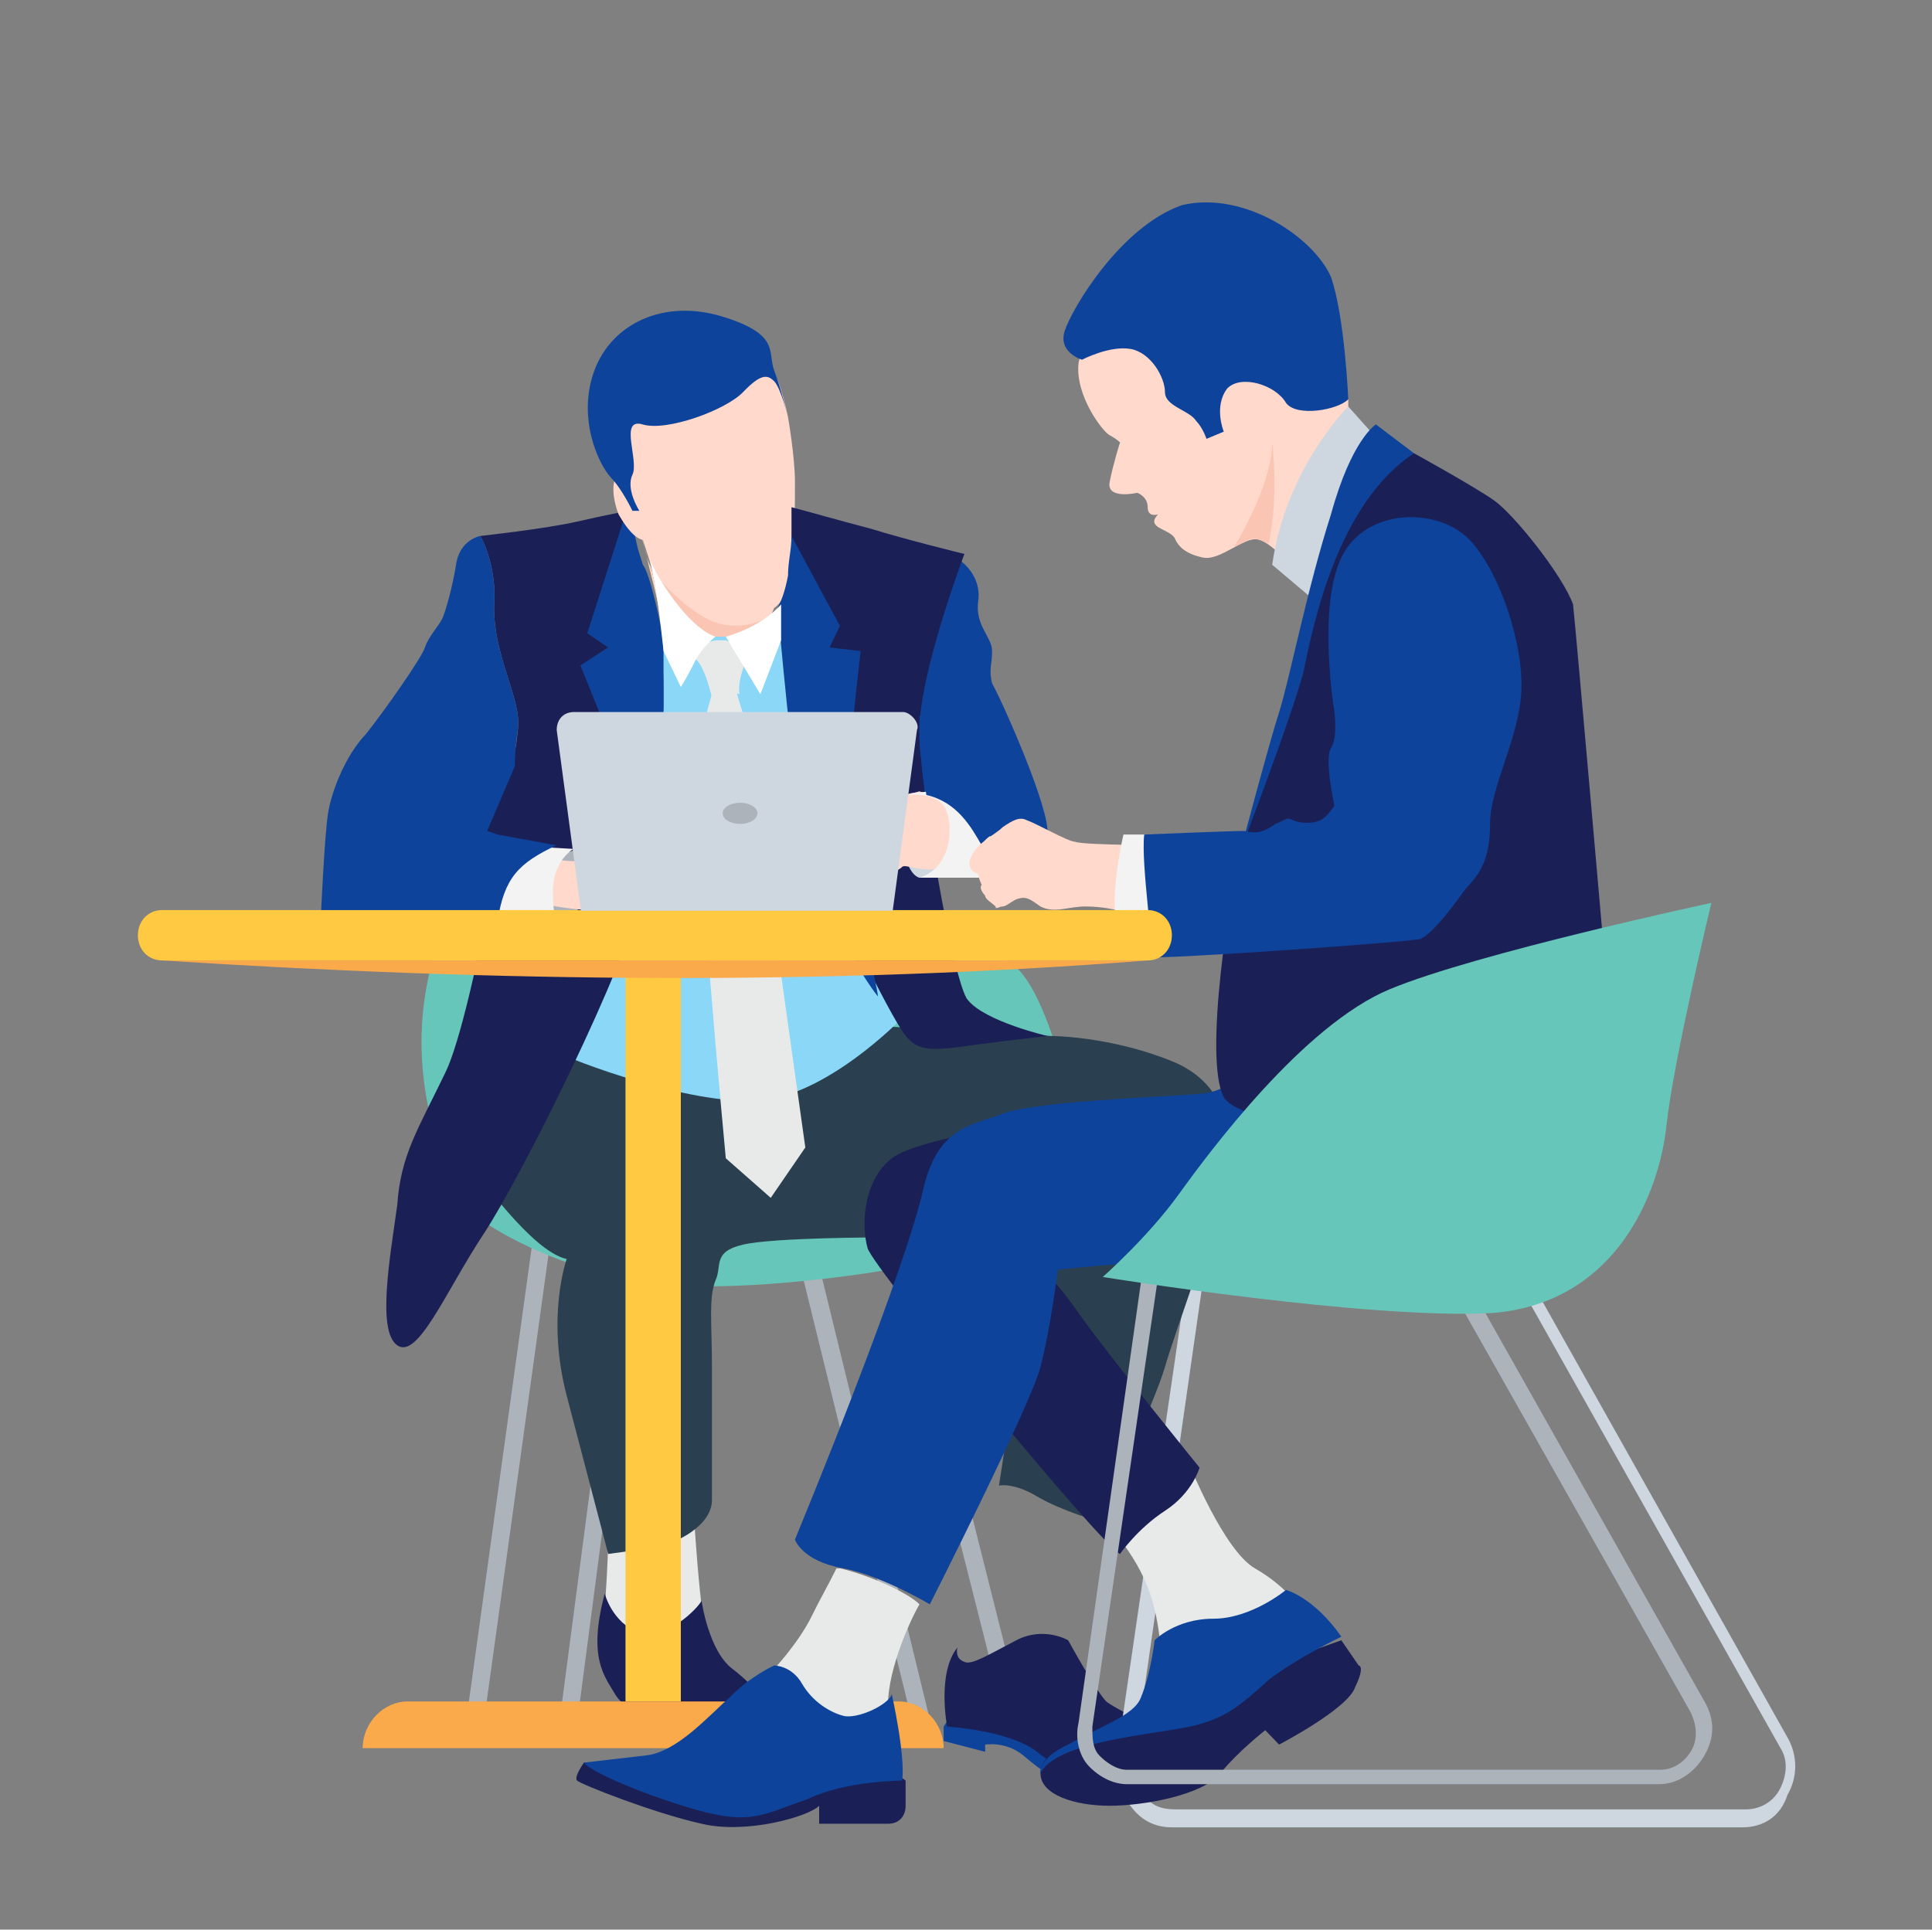 <?xml version="1.0" encoding="UTF-8"?>
<svg width="1001px" height="1000px" viewBox="0 0 1001 1000" version="1.1" xmlns="http://www.w3.org/2000/svg" xmlns:xlink="http://www.w3.org/1999/xlink">
    <rect x="0" y="0" width="1001" height="1000" fill="#808080" stroke="none"/>
    <!-- Generator: Sketch 55.1 (78136) - https://sketchapp.com -->
    <title>编组 168</title>
    <desc>Created with Sketch.</desc>
    <g id="1000个上传" stroke="none" stroke-width="1" fill="none" fill-rule="evenodd">
        <g id="14" transform="translate(-8610, -3620)">
            <g id="编组-168" transform="translate(8610.444, 3620)">
                <rect id="矩形复制-118" x="0" y="0" width="1000" height="1000"></rect>
                <g id="257" transform="translate(71, 104)" fill-rule="nonzero">
                    <g id="编组">
                        <polygon id="路径" fill="#ADB3BA" points="401.351 788.934 342.224 548.458 351.182 544.729 410.31 787.07"></polygon>
                        <polygon id="路径" fill="#ADB3BA" points="179.175 788.934 170.216 787.07 206.051 527.952 215.01 529.816"></polygon>
                        <polygon id="路径" fill="#ADB3BA" points="449.729 788.934 388.809 548.458 397.768 544.729 458.687 787.07"></polygon>
                        <polygon id="路径" fill="#ADB3BA" points="227.552 788.934 218.593 787.07 252.636 527.952 261.595 529.816"></polygon>
                        <path d="M168.424,520.495 C168.424,522.359 200.676,548.458 256.22,559.643 C311.764,570.828 449.729,548.458 474.813,529.816 C499.897,511.175 474.813,414.238 455.104,397.461 C435.395,380.683 419.269,388.14 397.768,352.721 C378.059,317.302 249.053,291.204 209.634,313.574 C170.216,335.944 116.464,417.967 168.424,520.495 Z" id="路径" fill="#66C6B9"></path>
                        <path d="M241.886,729.281 C241.886,729.281 243.678,706.911 243.678,690.134 C243.678,673.356 286.68,658.443 286.68,658.443 C286.68,658.443 290.263,725.553 293.847,738.602 C297.43,751.651 297.43,751.651 297.43,751.651 C297.43,751.651 252.636,772.157 241.886,729.281 Z" id="路径" fill="#E8EAE9"></path>
                        <path d="M241.886,721.824 C241.886,721.824 245.469,736.738 259.803,742.33 C274.137,746.058 290.263,729.281 292.055,725.553 C292.055,725.553 295.638,751.651 308.181,760.972 C320.723,770.292 338.64,792.662 338.64,792.662 C338.64,792.662 326.098,807.575 304.597,805.711 C283.096,803.847 252.636,783.341 247.261,774.021 C241.886,764.7 232.927,755.379 241.886,721.824" id="路径" fill="#1A2056"></path>
                        <path d="M421.061,785.206 L417.477,790.798 L417.477,798.255 L438.978,803.847 L438.978,800.119 C438.978,800.119 449.729,798.255 458.687,805.711 C467.646,813.168 476.605,820.625 489.147,820.625 C499.897,820.625 514.231,818.76 516.023,811.304 C519.607,805.711 451.52,785.206 421.061,785.206 Z" id="路径" fill="#0D439B"></path>
                        <path d="M419.269,790.798 C419.269,790.798 413.894,762.836 424.644,749.787 C424.644,749.787 422.852,755.379 428.228,757.243 C431.811,759.107 440.77,753.515 455.104,746.058 C469.438,738.602 481.98,746.058 481.98,746.058 C481.98,746.058 496.314,772.157 501.689,777.749 C508.856,783.341 541.108,798.255 550.066,798.255 C559.025,798.255 551.858,824.353 530.357,822.489 C508.856,820.625 478.397,815.032 465.854,803.847 C451.52,792.662 419.269,790.798 419.269,790.798 Z" id="路径" fill="#1A2056"></path>
                        <path d="M831.371,842.994 L535.732,842.994 C526.774,842.994 519.607,839.266 514.231,831.81 C508.856,826.217 507.064,816.896 507.064,807.575 L544.691,550.322 L718.491,554.05 L854.663,796.391 C860.039,805.711 860.039,816.896 854.663,826.217 C851.08,837.402 842.121,842.994 831.371,842.994 Z M551.858,559.643 L516.023,809.44 C516.023,815.032 516.023,822.489 521.398,826.217 C524.982,831.81 530.357,833.674 537.524,833.674 L833.162,833.674 C840.329,833.674 847.496,829.945 851.08,822.489 C854.663,815.032 854.663,807.575 851.08,801.983 L716.699,563.371 L551.858,559.643 Z" id="形状" fill="#CED6E0"></path>
                        <ellipse id="椭圆形" fill="#1A2056" cx="182.758" cy="309.846" rx="21.501" ry="33.555"></ellipse>
                        <path d="M175.591,503.718 C175.591,503.718 204.259,544.729 222.177,548.458 C222.177,548.458 211.426,578.284 222.177,619.296 C232.927,660.307 243.678,701.319 243.678,701.319 C243.678,701.319 258.012,699.454 268.762,697.59 C279.513,695.726 297.43,686.405 297.43,673.356 C297.43,660.307 297.43,626.752 297.43,604.382 C297.43,582.012 295.638,568.963 299.222,559.643 C302.805,552.186 297.43,544.729 313.556,541.001 C329.681,537.273 385.226,537.273 385.226,537.273 L464.063,548.458 C464.063,548.458 447.937,654.715 446.145,665.9 C446.145,665.9 453.312,664.035 465.854,671.492 C478.397,678.949 498.106,684.541 498.106,684.541 C498.106,684.541 526.774,623.024 532.149,604.382 C537.524,585.741 559.025,527.952 562.609,509.31 C567.984,490.669 567.984,458.978 535.732,445.929 C503.481,432.88 473.021,432.88 473.021,432.88 L215.01,417.967 L175.591,503.718 Z" id="路径" fill="#2A3F4F"></path>
                        <path d="M258.012,164.441 C258.012,164.441 263.387,181.219 265.179,186.811 C266.97,192.404 274.137,231.551 274.137,231.551 L317.139,240.872 L329.681,211.045 C329.681,211.045 336.848,207.317 338.64,190.539 C340.432,173.762 340.432,158.849 340.432,145.8 C340.432,132.751 336.848,112.245 336.848,112.245 C336.848,112.245 333.265,93.603 327.89,86.147 C322.515,78.69 252.636,95.467 249.053,110.381 C245.469,125.294 256.22,158.849 258.012,164.441 C258.012,164.441 258.012,164.441 258.012,164.441 Z" id="路径" fill="#FFD9CC"></path>
                        <path d="M270.554,214.774 C268.762,203.589 266.97,192.404 265.179,188.675 C263.387,184.947 261.595,175.626 259.803,170.034 C261.595,173.762 261.595,177.49 263.387,183.083 C265.179,192.404 268.762,203.589 270.554,214.774 Z" id="路径" fill="#FFD9CC"></path>
                        <path d="M317.139,240.872 L327.89,214.774 C327.89,214.774 315.348,224.094 299.222,218.502 C283.096,212.909 265.179,190.539 265.179,190.539 C265.179,190.539 284.888,227.823 317.139,240.872 Z" id="路径" fill="#FBC5B3"></path>
                        <path d="M299.222,225.958 L304.597,225.958 L340.432,222.23 L395.976,423.559 C395.976,423.559 356.558,464.571 320.723,466.435 C284.888,468.299 225.76,445.929 215.01,440.337 C206.051,434.744 258.012,220.366 258.012,220.366 L299.222,225.958 Z" id="路径" fill="#8AD7F8"></path>
                        <g transform="translate(285.381, 227.817)" fill="#E8EAE9" id="路径">
                            <path d="M19.216,20.511 L24.591,26.104 C24.591,26.104 28.175,39.153 29.966,42.881 C29.966,46.609 60.426,262.852 60.426,262.852 L42.509,288.95 L19.216,268.444 C19.216,268.444 1.298,78.3 4.882,61.523 C6.674,44.745 12.049,27.968 12.049,27.968 L19.216,20.511 Z"></path>
                            <path d="M6.674,1.87 L13.841,0.006 L19.216,0.006 L31.758,5.598 C31.758,5.598 24.591,20.511 26.383,27.968 C21.008,26.104 17.424,26.104 12.049,29.832 C12.049,29.832 8.465,13.055 3.09,9.326 C-4.077,5.598 6.674,1.87 6.674,1.87 Z"></path>
                        </g>
                        <path d="M254.428,160.713 C254.428,160.713 243.678,162.577 227.552,166.305 C211.426,170.034 177.383,173.762 177.383,173.762 C177.383,173.762 186.342,188.675 184.55,211.045 C184.55,235.279 197.092,255.785 197.092,270.698 C197.092,285.611 173.799,421.695 159.466,451.521 C145.132,481.348 136.173,494.397 134.381,520.495 C130.798,546.593 123.631,585.741 134.381,593.197 C145.132,600.654 159.466,565.235 179.175,535.409 C198.884,505.582 254.428,393.733 259.803,362.042 C265.179,328.487 254.428,160.713 254.428,160.713 Z" id="路径" fill="#1A2056"></path>
                        <path d="M209.634,371.363 L220.385,376.955 C220.385,376.955 232.927,380.683 227.552,335.944 C227.552,335.944 216.801,339.672 213.218,343.4 C209.634,347.129 209.634,371.363 209.634,371.363 Z" id="路径" fill="#ADB3BA"></path>
                        <path d="M272.346,231.551 L272.346,261.377 C272.346,281.883 258.012,362.042 258.012,362.042 C258.012,362.042 259.803,319.166 254.428,306.117 C250.845,293.068 229.344,240.872 229.344,240.872 L243.678,231.551 L232.927,224.094 L252.636,162.577 C252.636,162.577 254.428,162.577 254.428,164.441 C254.428,164.441 254.428,166.305 254.428,166.305 C254.428,166.305 254.428,166.305 254.428,166.305 C254.428,166.305 259.803,183.083 261.595,188.675 C265.179,192.404 272.346,224.094 272.346,231.551 Z" id="路径" fill="#0D439B"></path>
                        <path d="M272.346,259.513 L272.346,261.377 C272.346,281.883 258.012,362.042 258.012,362.042 C258.012,362.042 259.803,319.166 254.428,306.117 C250.845,293.068 229.344,240.872 229.344,240.872 L243.678,231.551 L232.927,224.094 L252.636,162.577 C254.428,164.441 256.22,166.305 256.22,170.034 C258.012,173.762 258.012,177.49 259.803,183.083 C263.387,194.268 265.179,203.589 266.97,214.774 L266.97,214.774 C272.346,229.687 272.346,244.6 272.346,259.513 Z" id="路径" fill="#0D439B"></path>
                        <path d="M216.801,341.536 C216.801,341.536 231.135,343.4 231.135,341.536 C231.135,337.808 232.927,335.944 236.511,332.215 C240.094,330.351 243.678,330.351 247.261,330.351 C252.636,330.351 263.387,330.351 265.179,334.08 C268.762,337.808 265.179,343.4 259.803,341.536 C254.428,341.536 250.845,341.536 249.053,343.4 C247.261,345.265 247.261,345.265 247.261,345.265 C247.261,345.265 259.803,348.993 265.179,347.129 C270.554,345.265 281.304,345.265 286.68,345.265 C292.055,347.129 297.43,348.993 295.638,352.721 C295.638,352.721 299.222,354.585 297.43,358.314 C295.638,362.042 286.68,365.77 275.929,365.77 C263.387,365.77 245.469,369.499 234.719,367.634 C223.968,367.634 207.843,363.906 193.509,362.042 C179.175,362.042 179.175,362.042 179.175,362.042 L216.801,341.536 Z" id="路径" fill="#FFD9CC"></path>
                        <path d="M265.179,155.12 C268.762,164.441 268.762,173.762 265.179,175.626 C259.803,177.49 254.428,171.898 249.053,162.577 C245.469,153.256 245.469,143.936 249.053,142.071 C254.428,140.207 259.803,145.8 265.179,155.12 Z" id="路径" fill="#FFD9CC"></path>
                        <path d="M471.23,328.487 C471.23,341.536 467.646,350.857 467.646,350.857 L440.77,354.585 C440.77,354.585 438.978,317.302 406.727,309.846 C404.935,296.796 403.143,285.611 403.143,278.155 C403.143,248.328 426.436,186.811 426.436,186.811 C426.436,186.811 437.186,194.268 435.395,207.317 C433.603,220.366 442.562,225.958 442.562,233.415 C442.562,240.872 440.77,242.736 442.562,250.192 C446.145,255.785 473.021,315.438 471.23,328.487 Z" id="路径" fill="#0D439B"></path>
                        <path d="M471.23,432.88 C471.23,432.88 438.978,436.608 426.436,438.472 C412.102,440.337 404.935,440.337 399.56,434.744 C392.393,429.152 361.933,363.906 361.933,363.906 C361.933,363.906 351.182,311.71 349.391,263.242 C349.391,231.551 342.224,196.132 338.64,175.626 C338.64,170.034 338.64,164.441 338.64,158.849 C345.807,160.713 365.516,166.305 379.85,170.034 C397.768,175.626 428.228,183.083 428.228,183.083 C428.228,183.083 404.935,244.6 404.935,274.427 C404.935,304.253 422.852,406.782 430.019,414.238 C438.978,425.423 471.23,432.88 471.23,432.88 Z" id="路径" fill="#1A2056"></path>
                        <path d="M404.935,350.857 C404.935,350.857 392.393,348.993 397.768,307.981 C397.768,307.981 404.935,304.253 413.894,309.846 C422.852,315.438 430.019,332.215 426.436,339.672 C422.852,347.129 408.518,350.857 404.935,350.857 Z" id="路径" fill="#CED6E0"></path>
                        <path d="M383.434,412.374 C381.642,410.51 358.349,378.819 347.599,337.808 C340.432,309.846 335.057,250.192 331.473,211.045 C333.265,207.317 335.057,203.589 336.848,194.268 C336.848,186.811 338.64,181.219 338.64,173.762 L363.725,220.366 L358.349,231.551 L374.475,233.415 C374.475,233.415 365.516,307.981 367.308,328.487 C369.1,347.129 383.434,408.646 383.434,412.374 Z" id="路径" fill="#0D439B"></path>
                        <path d="M404.935,306.117 L397.768,307.981 C397.768,307.981 388.809,307.981 383.434,306.117 C378.059,304.253 367.308,298.661 361.933,302.389 C356.558,304.253 345.807,324.759 345.807,324.759 L388.809,348.993 C388.809,348.993 394.184,347.129 395.976,345.265 C397.768,343.4 406.727,348.993 419.269,345.265 C433.603,343.4 433.603,343.4 433.603,343.4 C433.603,343.4 426.436,324.759 422.852,317.302 C419.269,309.846 410.31,307.981 404.935,306.117 Z" id="路径" fill="#FFD9CC"></path>
                        <path d="M612.778,91.739 L627.112,102.924 L627.112,106.652 L596.652,188.675 C596.652,188.675 587.693,177.49 580.526,175.626 C573.359,173.762 560.817,186.811 551.858,184.947 C542.899,183.083 539.316,179.355 537.524,175.626 C535.732,170.034 521.398,170.034 528.565,162.577 C528.565,162.577 523.19,164.441 523.19,158.849 C523.19,153.256 517.815,151.392 517.815,151.392 C517.815,151.392 501.689,155.12 503.481,145.8 C505.273,136.479 508.856,125.294 508.856,125.294 C508.856,125.294 507.064,123.43 503.481,121.566 C499.897,119.701 485.564,101.06 487.355,84.283 C489.147,67.505 551.858,48.864 576.943,50.728 C600.235,54.456 612.778,91.739 612.778,91.739 Z" id="路径" fill="#FFD9CC"></path>
                        <g transform="translate(466.893, 654.534)" id="路径">
                            <path d="M77.798,0.181 C77.798,0.181 95.716,44.921 111.841,54.241 C127.967,63.562 133.342,72.883 133.342,72.883 L63.464,104.574 C63.464,104.574 63.464,78.475 54.505,59.834 C45.547,39.328 24.046,18.822 24.046,18.822 L77.798,0.181 Z" fill="#E8EAE9"></path>
                            <path d="M67.048,123.215 C67.048,123.215 45.547,136.264 31.213,139.993 C16.879,143.721 0.753,149.313 0.753,160.498 C0.753,171.683 18.671,177.276 36.588,177.276 C54.505,177.276 84.965,171.683 93.924,160.498 C102.883,149.313 117.217,138.128 117.217,138.128 L124.384,145.585 C124.384,145.585 160.219,126.943 163.802,115.759 C169.177,104.574 165.594,104.574 165.594,104.574 L156.635,91.524 L67.048,123.215 Z" fill="#1A2056"></path>
                            <path d="M59.881,91.524 C59.881,91.524 70.631,80.34 90.34,80.34 C110.05,80.34 127.967,65.426 127.967,65.426 C127.967,65.426 142.301,69.155 156.635,89.66 C156.635,89.66 133.342,100.845 119.008,112.03 C104.674,125.079 97.507,130.672 84.965,134.4 C70.631,139.993 9.712,141.857 0.753,160.498 C0.753,160.498 -1.039,153.042 15.087,145.585 C31.213,136.264 49.13,130.672 52.714,121.351 C58.089,108.302 59.881,91.524 59.881,91.524 Z" fill="#0D439B"></path>
                        </g>
                        <path d="M476.605,475.756 C476.605,475.756 404.935,485.076 390.601,496.261 C376.267,507.446 374.475,529.816 378.059,542.865 C381.642,554.05 498.106,695.726 508.856,701.319 C508.856,701.319 517.815,688.269 532.149,678.949 C546.483,669.628 550.066,656.579 550.066,656.579 C550.066,656.579 501.689,596.926 487.355,576.42 C473.021,555.914 467.646,554.05 467.646,554.05 L539.316,514.903 L476.605,475.756 Z" id="路径" fill="#1A2056"></path>
                        <path d="M788.369,820.625 L512.44,820.625 C505.273,820.625 498.106,816.896 492.731,811.304 C487.355,805.711 485.564,796.391 487.355,788.934 L521.398,548.458 L684.447,552.186 L811.662,777.749 C817.037,787.07 817.037,796.391 811.662,805.711 C806.286,815.032 797.328,820.625 788.369,820.625 Z M528.565,557.778 L494.522,790.798 C494.522,796.391 494.522,801.983 498.106,805.711 C501.689,809.44 507.064,813.168 512.44,813.168 L788.369,813.168 C795.536,813.168 800.911,809.44 804.495,803.847 C808.078,798.255 808.078,790.798 804.495,783.341 L679.072,561.507 L528.565,557.778 Z" id="形状" fill="#ADB3BA"></path>
                        <path d="M340.432,693.862 C340.432,693.862 344.015,705.047 365.516,708.775 C385.226,712.503 410.31,727.417 410.31,727.417 C410.31,727.417 462.271,624.888 467.646,604.382 C473.021,583.877 476.605,554.05 476.605,554.05 C476.605,554.05 535.732,546.593 594.86,550.322 C653.988,554.05 738.2,518.631 747.159,498.125 C756.117,477.62 761.493,432.88 761.493,432.88 L575.151,447.793 C575.151,447.793 567.984,460.842 551.858,462.706 C533.941,464.571 462.271,466.435 446.145,473.891 C430.019,479.484 413.894,481.348 406.727,513.039 C399.56,544.729 367.308,628.616 340.432,693.862 Z" id="路径" fill="#0D439B"></path>
                        <g transform="translate(558.558, 106.652)" id="路径">
                            <path d="M68.554,0 C68.554,0 36.302,31.691 29.135,82.023 L57.803,106.257 L91.847,26.098 L68.554,0 Z" fill="#CED6E0"></path>
                            <path d="M201.143,283.352 L179.642,389.609 C179.642,389.609 14.801,378.424 4.051,357.918 C-6.7,337.412 7.634,249.797 13.01,229.291 C18.385,210.65 36.302,164.046 47.053,113.714 C57.803,63.381 91.847,22.37 91.847,22.37 L102.597,24.234 C102.597,24.234 133.057,41.011 143.807,48.468 C154.558,55.925 179.642,87.615 185.017,102.529 C186.809,119.306 201.143,283.352 201.143,283.352 Z" fill="#1A2056"></path>
                        </g>
                        <path d="M641.446,115.973 C641.446,115.973 628.903,123.43 618.153,162.577 C605.611,201.724 596.652,248.328 591.277,265.106 C585.901,281.883 571.567,335.944 571.567,335.944 C571.567,335.944 596.652,270.698 603.819,244.6 C609.194,218.502 621.736,156.985 661.155,130.886 L641.446,115.973 Z" id="路径" fill="#0D439B"></path>
                        <path d="M499.897,557.778 C499.897,557.778 523.19,537.273 539.316,514.903 C555.442,492.533 603.819,427.287 648.613,408.646 C693.406,390.004 815.245,363.906 815.245,363.906 C815.245,363.906 795.536,445.929 791.952,479.484 C788.369,513.039 766.868,570.828 702.365,576.42 C637.862,580.148 499.897,557.778 499.897,557.778 Z" id="路径" fill="#66C6B9"></path>
                        <path d="M627.112,102.924 C621.736,108.517 600.235,112.245 594.86,104.788 C589.485,95.467 571.567,89.875 564.4,97.332 C557.233,106.652 562.609,119.701 562.609,119.701 L553.65,123.43 C553.65,123.43 551.858,117.837 548.275,114.109 C544.691,108.517 532.149,106.652 532.149,99.196 C532.149,91.739 524.982,78.69 514.231,76.826 C503.481,74.962 489.147,82.418 489.147,82.418 C489.147,82.418 476.605,78.69 480.188,67.505 C483.772,56.32 508.856,13.445 541.108,2.26 C573.359,-5.197 609.194,19.037 618.153,39.543 C625.32,60.048 627.112,102.924 627.112,102.924 Z" id="路径" fill="#0D439B"></path>
                        <path d="M567.984,179.355 L567.984,179.355 C573.359,177.49 576.943,173.762 580.526,175.626 C582.318,175.626 584.11,177.49 585.901,177.49 C591.277,153.256 587.693,125.294 587.693,125.294 C587.693,147.664 567.984,179.355 567.984,179.355 Z" id="路径" fill="#FBC5B3"></path>
                        <path d="M397.768,307.981 C397.768,307.981 412.102,306.117 417.477,313.574 C422.852,321.03 422.852,345.265 404.935,350.857 L442.562,350.857 C442.562,350.857 446.145,328.487 435.395,317.302 C424.644,306.117 413.894,304.253 397.768,307.981 Z" id="路径" fill="#F3F3F3"></path>
                        <path d="M446.145,265.106 L446.145,326.623 C442.562,328.487 438.978,330.351 437.186,334.08 C431.811,324.759 424.644,311.71 408.518,307.981 C406.727,294.932 404.935,285.611 404.935,278.155 C404.935,274.427 404.935,270.698 404.935,266.97 L446.145,266.97 L446.145,265.106 Z" id="路径" fill="#0D439B"></path>
                        <path d="M507.064,367.634 C507.064,367.634 499.897,365.77 490.939,365.77 C481.98,365.77 474.813,369.499 467.646,365.77 C462.271,362.042 460.479,360.178 455.104,362.042 C451.52,363.906 449.729,365.77 447.937,365.77 C446.145,365.77 444.353,367.634 444.353,365.77 C442.562,363.906 438.978,362.042 438.978,360.178 C438.978,360.178 435.395,356.449 437.186,354.585 C437.186,354.585 435.395,350.857 435.395,348.993 C435.395,348.993 428.228,347.129 431.811,339.672 C435.395,332.215 444.353,328.487 447.937,324.759 C453.312,321.03 456.896,319.166 460.479,321.03 C465.854,322.895 481.98,332.215 485.564,332.215 C489.147,334.08 537.524,334.08 537.524,334.08 L535.732,367.634 L507.064,367.634 Z" id="路径" fill="#FFD9CC"></path>
                        <path d="M528.565,328.487 L510.648,328.487 C510.648,328.487 503.481,358.314 507.064,376.955 L539.316,382.548 L528.565,328.487 Z" id="路径" fill="#F3F3F3"></path>
                        <path d="M619.945,265.106 C619.945,265.106 610.986,211.045 623.528,184.947 C636.07,158.849 673.697,158.849 689.823,175.626 C705.948,192.404 718.491,231.551 716.699,255.785 C714.907,280.019 700.573,304.253 700.573,322.895 C700.573,341.536 695.198,348.993 688.031,356.449 C682.656,363.906 671.905,378.819 664.738,382.548 C657.571,384.412 523.19,393.733 524.982,391.868 C526.774,390.004 519.607,343.4 521.398,328.487 C521.398,328.487 566.192,326.623 573.359,326.623 C580.526,328.487 584.11,326.623 589.485,322.895 C594.86,321.03 594.86,319.166 598.444,321.03 C602.027,322.895 609.194,322.895 612.778,321.03 C616.361,319.166 619.945,313.574 619.945,313.574 C619.945,313.574 614.569,289.34 618.153,283.747 C621.736,278.155 619.945,265.106 619.945,265.106 Z" id="路径" fill="#0D439B"></path>
                        <path d="M333.265,227.823 L322.515,255.785 L304.597,225.958 C324.306,220.366 333.265,209.181 333.265,209.181 C333.265,214.774 333.265,220.366 333.265,227.823 Z" id="路径" fill="#FFFFFF"></path>
                        <path d="M299.222,225.958 C299.222,225.958 292.055,231.551 288.471,239.008 C284.888,246.464 281.304,252.057 281.304,252.057 L272.346,233.415 C270.554,216.638 268.762,201.724 265.179,184.947 C265.179,188.675 283.096,220.366 299.222,225.958 Z" id="路径" fill="#FFFFFF"></path>
                        <path d="M256.22,160.713 L259.803,160.713 C259.803,160.713 252.636,149.528 256.22,142.071 C259.803,134.615 249.053,112.245 261.595,115.973 C274.137,119.701 304.597,108.517 313.556,99.196 C322.515,89.875 326.098,89.875 329.681,93.603 C333.265,97.332 336.848,112.245 336.848,112.245 C336.848,112.245 333.265,97.332 329.681,88.011 C326.098,78.69 333.265,69.369 302.805,60.048 C272.346,50.728 245.469,63.777 236.511,88.011 C227.552,112.245 238.302,136.479 245.469,143.936 C250.845,149.528 256.22,160.713 256.22,160.713 Z" id="路径" fill="#0D439B"></path>
                        <path d="M193.509,334.08 L225.76,335.944 C225.76,335.944 215.01,341.536 215.01,358.314 C215.01,375.091 218.593,375.091 218.593,375.091 L164.841,365.77 C166.632,367.634 189.925,334.08 193.509,334.08 Z" id="路径" fill="#F3F3F3"></path>
                        <path d="M216.801,334.08 C197.092,343.4 189.925,350.857 186.342,373.227 L94.963,367.634 C94.963,367.634 96.754,328.487 98.546,317.302 C100.338,306.117 107.505,287.476 118.255,276.291 C127.214,265.106 146.923,237.143 148.715,231.551 C150.507,225.958 155.882,220.366 157.674,216.638 C159.466,212.909 163.049,199.86 164.841,188.675 C166.632,175.626 177.383,173.762 177.383,173.762 C177.383,173.762 186.342,188.675 184.55,211.045 C184.55,235.279 197.092,255.785 197.092,270.698 C197.092,274.427 195.3,281.883 195.3,293.068 L195.3,293.068 L180.966,326.623 L186.342,328.487 L216.801,334.08 Z" id="路径" fill="#0D439B"></path>
                        <g transform="translate(0, 367.634)">
                            <g>
                                <rect id="矩形" fill="#FFC941" x="252.636" y="29.827" width="28.668" height="380.288"></rect>
                                <path d="M523.19,26.098 L12.542,26.098 C5.375,26.098 0,20.506 0,13.049 L0,13.049 C0,5.592 5.375,0 12.542,0 L523.19,0 C530.357,0 535.732,5.592 535.732,13.049 L535.732,13.049 C535.732,20.506 530.357,26.098 523.19,26.098 Z" id="路径" fill="#FFC941"></path>
                                <path d="M523.19,26.098 C356.558,39.147 186.342,37.283 12.542,26.098 L523.19,26.098 Z" id="路径" fill="#FAAA4B"></path>
                            </g>
                            <path d="M417.477,434.349 L116.464,434.349 C116.464,421.3 127.214,410.115 139.756,410.115 L394.184,410.115 C406.727,410.115 417.477,421.3 417.477,434.349 Z" id="路径" fill="#FAAA4B"></path>
                        </g>
                        <path d="M388.809,783.341 L352.974,796.391 L327.89,762.836 C327.89,762.836 342.224,747.922 349.391,733.009 C352.974,725.553 358.349,716.232 361.933,708.775 C361.933,708.775 363.725,708.775 363.725,708.775 C379.85,712.503 399.56,721.824 404.935,727.417 C399.56,736.738 387.017,764.7 388.809,783.341 Z" id="路径" fill="#E8EAE9"></path>
                        <g transform="translate(226.435, 759.107)" id="路径">
                            <path d="M17.242,50.332 L4.7,50.332 C4.7,50.332 -0.675,57.789 1.117,59.653 C2.908,61.517 40.535,76.43 65.619,82.023 C88.912,87.615 121.164,78.295 126.539,72.702 L126.539,82.023 L162.374,82.023 C167.749,82.023 171.333,78.295 171.333,72.702 L171.333,59.653 L158.79,50.332 L17.242,50.332 Z" fill="#1A2056"></path>
                            <path d="M103.246,0 C103.246,0 112.205,0 117.58,9.321 C122.955,18.642 131.914,24.234 139.081,26.098 C146.248,27.962 162.374,20.506 164.166,14.913 C164.166,14.913 171.333,46.604 169.541,59.653 C169.541,59.653 140.873,59.653 121.164,68.974 C99.663,76.43 92.496,82.023 69.203,76.43 C45.91,70.838 8.284,55.925 4.7,50.332 C4.7,50.332 20.826,48.468 36.952,46.604 C53.077,44.74 69.203,26.098 79.953,16.777 C90.704,5.592 103.246,0 103.246,0 Z" fill="#0D439B"></path>
                        </g>
                    </g>
                    <path d="M396.465,265 L225.973,265 C220.589,265 217,268.745 217,274.364 L229.563,368 L391.081,368 L403.644,274.364 C405.438,270.618 400.054,265 396.465,265 Z" id="路径" fill="#CED6E0"></path>
                    <ellipse id="椭圆形" fill="#ADB3BA" cx="312" cy="317.5" rx="9" ry="5.5"></ellipse>
                </g>
            </g>
        </g>
    </g>
</svg>